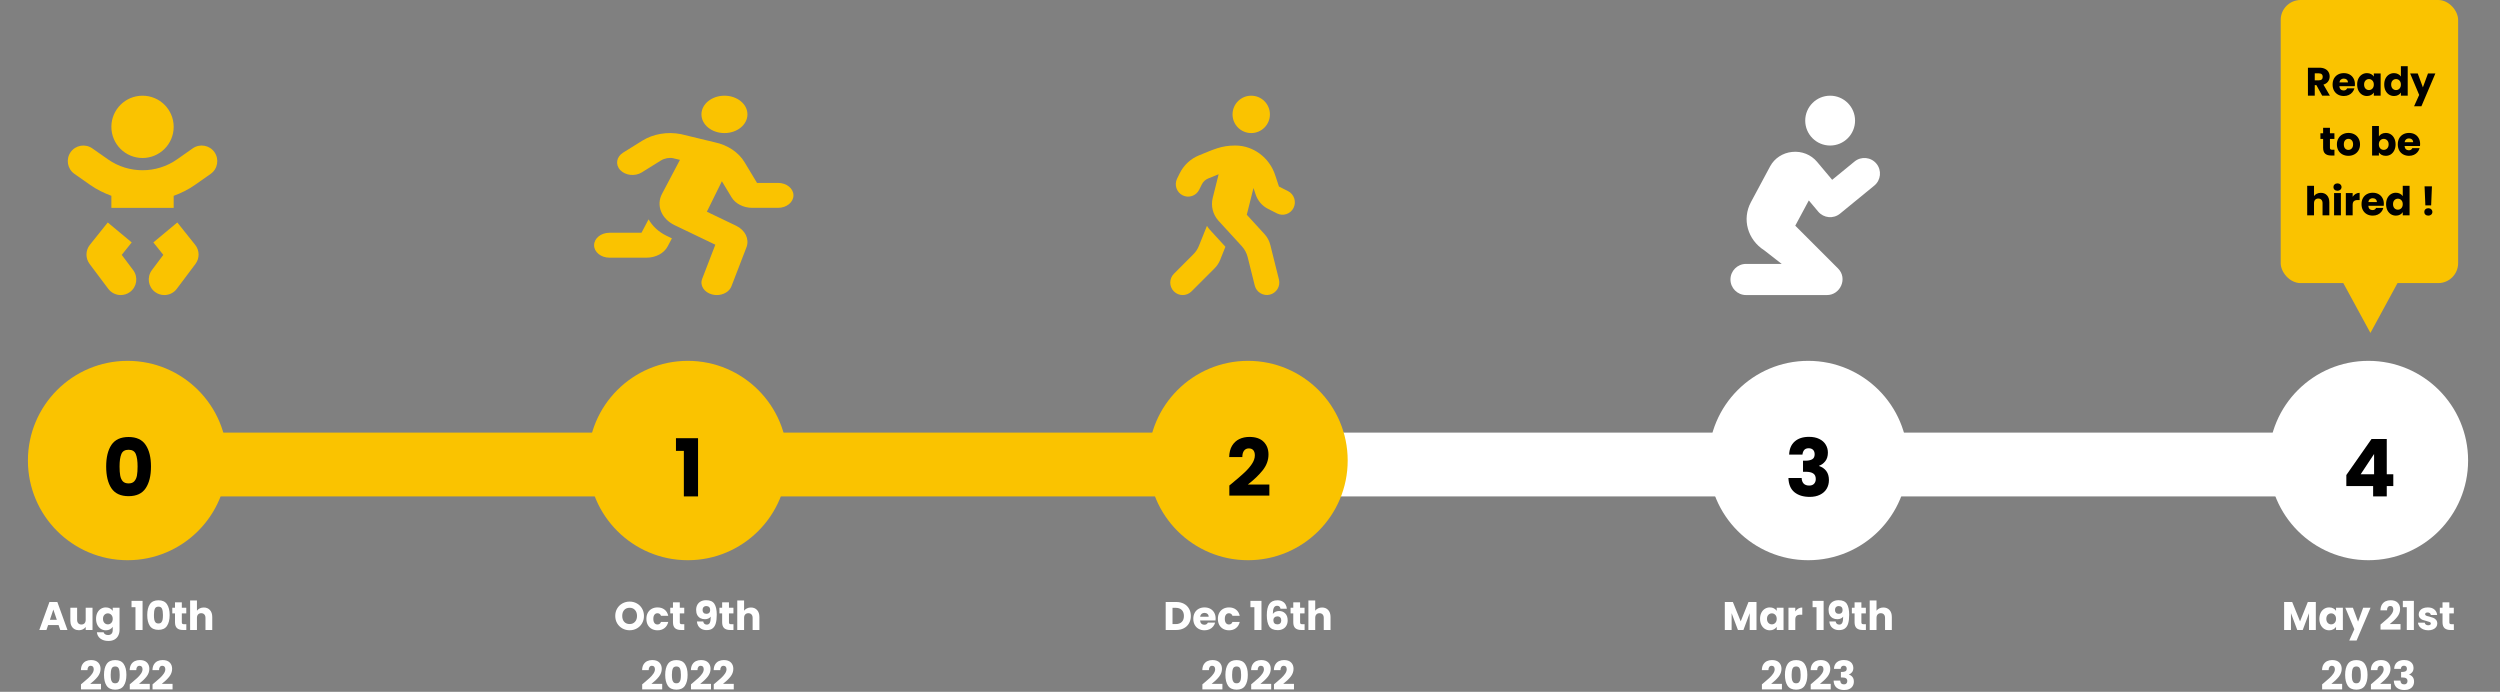 <svg width="1254" height="347" viewBox="0 0 1254 347" fill="none" xmlns="http://www.w3.org/2000/svg">
<rect x="0" y="0" width="1254" height="347" fill="#808080" stroke="none"/>
<rect x="651" y="217" width="232" height="32" fill="white"/>
<circle cx="64" cy="231" r="50" fill="#FAC300"/>
<path d="M53.253 234C53.253 229.413 54.133 225.8 55.893 223.16C57.68 220.52 60.547 219.2 64.493 219.2C68.44 219.2 71.293 220.52 73.053 223.16C74.84 225.8 75.733 229.413 75.733 234C75.733 238.64 74.84 242.28 73.053 244.92C71.293 247.56 68.44 248.88 64.493 248.88C60.547 248.88 57.68 247.56 55.893 244.92C54.133 242.28 53.253 238.64 53.253 234ZM69.013 234C69.013 231.307 68.72 229.24 68.133 227.8C67.546 226.333 66.333 225.6 64.493 225.6C62.653 225.6 61.44 226.333 60.853 227.8C60.267 229.24 59.973 231.307 59.973 234C59.973 235.813 60.08 237.32 60.293 238.52C60.507 239.693 60.933 240.653 61.573 241.4C62.24 242.12 63.213 242.48 64.493 242.48C65.773 242.48 66.733 242.12 67.373 241.4C68.04 240.653 68.48 239.693 68.693 238.52C68.906 237.32 69.013 235.813 69.013 234Z" fill="black"/>
<circle cx="907" cy="231" r="50" fill="white"/>
<path d="M897.431 228.04C897.537 225.187 898.471 222.987 900.231 221.44C901.991 219.893 904.377 219.12 907.391 219.12C909.391 219.12 911.097 219.467 912.511 220.16C913.951 220.853 915.031 221.8 915.751 223C916.497 224.2 916.871 225.547 916.871 227.04C916.871 228.8 916.431 230.24 915.551 231.36C914.671 232.453 913.644 233.2 912.471 233.6V233.76C913.991 234.267 915.191 235.107 916.071 236.28C916.951 237.453 917.391 238.96 917.391 240.8C917.391 242.453 917.004 243.92 916.231 245.2C915.484 246.453 914.377 247.44 912.911 248.16C911.471 248.88 909.751 249.24 907.751 249.24C904.551 249.24 901.991 248.453 900.071 246.88C898.177 245.307 897.177 242.933 897.071 239.76H903.711C903.737 240.933 904.071 241.867 904.711 242.56C905.351 243.227 906.284 243.56 907.511 243.56C908.551 243.56 909.351 243.267 909.911 242.68C910.497 242.067 910.791 241.267 910.791 240.28C910.791 239 910.377 238.08 909.551 237.52C908.751 236.933 907.457 236.64 905.671 236.64H904.391V231.08H905.671C907.031 231.08 908.124 230.853 908.951 230.4C909.804 229.92 910.231 229.08 910.231 227.88C910.231 226.92 909.964 226.173 909.431 225.64C908.897 225.107 908.164 224.84 907.231 224.84C906.217 224.84 905.457 225.147 904.951 225.76C904.471 226.373 904.191 227.133 904.111 228.04H897.431Z" fill="black"/>
<circle cx="626" cy="231" r="50" fill="#FAC300"/>
<path d="M616.634 243.52C617.541 242.8 617.954 242.467 617.874 242.52C620.488 240.36 622.541 238.587 624.034 237.2C625.554 235.813 626.834 234.36 627.874 232.84C628.914 231.32 629.434 229.84 629.434 228.4C629.434 227.307 629.181 226.453 628.674 225.84C628.168 225.227 627.408 224.92 626.394 224.92C625.381 224.92 624.581 225.307 623.994 226.08C623.434 226.827 623.154 227.893 623.154 229.28H616.554C616.608 227.013 617.088 225.12 617.994 223.6C618.928 222.08 620.141 220.96 621.634 220.24C623.154 219.52 624.834 219.16 626.674 219.16C629.848 219.16 632.234 219.973 633.834 221.6C635.461 223.227 636.274 225.347 636.274 227.96C636.274 230.813 635.301 233.467 633.354 235.92C631.408 238.347 628.928 240.72 625.914 243.04H636.714V248.6H616.634V243.52Z" fill="black"/>
<circle cx="1188" cy="231" r="50" fill="white"/>
<path d="M1176.92 243.8V238.28L1189.56 220.2H1197.2V237.88H1200.48V243.8H1197.2V249H1190.36V243.8H1176.92ZM1190.84 227.72L1184.12 237.88H1190.84V227.72Z" fill="black"/>
<rect x="368" y="217" width="232" height="32" fill="#FAC300"/>
<rect x="85" y="217" width="232" height="32" fill="#FAC300"/>
<rect x="943" y="217" width="232" height="32" fill="white"/>
<circle cx="345" cy="231" r="50" fill="#FAC300"/>
<path d="M339.06 226.16V219.8H350.14V249H343.02V226.16H339.06Z" fill="black"/>
<path d="M29.378 313.52H24.138L23.298 316H19.718L24.798 301.96H28.758L33.838 316H30.218L29.378 313.52ZM28.498 310.88L26.758 305.74L25.038 310.88H28.498ZM46.404 304.84V316H42.984V314.48C42.638 314.973 42.164 315.373 41.565 315.68C40.978 315.973 40.325 316.12 39.605 316.12C38.751 316.12 37.998 315.933 37.344 315.56C36.691 315.173 36.184 314.62 35.825 313.9C35.465 313.18 35.285 312.333 35.285 311.36V304.84H38.684V310.9C38.684 311.647 38.878 312.227 39.264 312.64C39.651 313.053 40.171 313.26 40.825 313.26C41.491 313.26 42.018 313.053 42.404 312.64C42.791 312.227 42.984 311.647 42.984 310.9V304.84H46.404ZM53.101 304.68C53.888 304.68 54.574 304.84 55.161 305.16C55.761 305.48 56.221 305.9 56.541 306.42V304.84H59.961V315.98C59.961 317.007 59.754 317.933 59.341 318.76C58.941 319.6 58.321 320.267 57.481 320.76C56.654 321.253 55.621 321.5 54.381 321.5C52.728 321.5 51.388 321.107 50.361 320.32C49.334 319.547 48.748 318.493 48.601 317.16H51.981C52.088 317.587 52.341 317.92 52.741 318.16C53.141 318.413 53.634 318.54 54.221 318.54C54.928 318.54 55.488 318.333 55.901 317.92C56.328 317.52 56.541 316.873 56.541 315.98V314.4C56.208 314.92 55.748 315.347 55.161 315.68C54.574 316 53.888 316.16 53.101 316.16C52.181 316.16 51.348 315.927 50.601 315.46C49.854 314.98 49.261 314.307 48.821 313.44C48.394 312.56 48.181 311.547 48.181 310.4C48.181 309.253 48.394 308.247 48.821 307.38C49.261 306.513 49.854 305.847 50.601 305.38C51.348 304.913 52.181 304.68 53.101 304.68ZM56.541 310.42C56.541 309.567 56.301 308.893 55.821 308.4C55.354 307.907 54.781 307.66 54.101 307.66C53.421 307.66 52.841 307.907 52.361 308.4C51.894 308.88 51.661 309.547 51.661 310.4C51.661 311.253 51.894 311.933 52.361 312.44C52.841 312.933 53.421 313.18 54.101 313.18C54.781 313.18 55.354 312.933 55.821 312.44C56.301 311.947 56.541 311.273 56.541 310.42ZM65.974 304.58V301.4H71.514V316H67.954V304.58H65.974ZM73.853 308.5C73.853 306.207 74.293 304.4 75.173 303.08C76.067 301.76 77.5 301.1 79.473 301.1C81.447 301.1 82.873 301.76 83.753 303.08C84.647 304.4 85.093 306.207 85.093 308.5C85.093 310.82 84.647 312.64 83.753 313.96C82.873 315.28 81.447 315.94 79.473 315.94C77.5 315.94 76.067 315.28 75.173 313.96C74.293 312.64 73.853 310.82 73.853 308.5ZM81.733 308.5C81.733 307.153 81.587 306.12 81.293 305.4C81 304.667 80.393 304.3 79.473 304.3C78.553 304.3 77.947 304.667 77.653 305.4C77.36 306.12 77.213 307.153 77.213 308.5C77.213 309.407 77.266 310.16 77.373 310.76C77.48 311.347 77.693 311.827 78.013 312.2C78.347 312.56 78.833 312.74 79.473 312.74C80.113 312.74 80.593 312.56 80.913 312.2C81.246 311.827 81.466 311.347 81.573 310.76C81.68 310.16 81.733 309.407 81.733 308.5ZM93.46 313.1V316H91.72C90.48 316 89.513 315.7 88.82 315.1C88.127 314.487 87.78 313.493 87.78 312.12V307.68H86.42V304.84H87.78V302.12H91.2V304.84H93.44V307.68H91.2V312.16C91.2 312.493 91.28 312.733 91.44 312.88C91.6 313.027 91.867 313.1 92.24 313.1H93.46ZM102.225 304.72C103.505 304.72 104.532 305.147 105.305 306C106.078 306.84 106.465 308 106.465 309.48V316H103.065V309.94C103.065 309.193 102.872 308.613 102.485 308.2C102.098 307.787 101.578 307.58 100.925 307.58C100.272 307.58 99.752 307.787 99.365 308.2C98.978 308.613 98.785 309.193 98.785 309.94V316H95.365V301.2H98.785V306.34C99.132 305.847 99.605 305.453 100.205 305.16C100.805 304.867 101.478 304.72 102.225 304.72ZM40.618 343.26C41.071 342.9 41.278 342.733 41.238 342.76C42.545 341.68 43.571 340.793 44.318 340.1C45.078 339.407 45.718 338.68 46.238 337.92C46.758 337.16 47.018 336.42 47.018 335.7C47.018 335.153 46.891 334.727 46.638 334.42C46.385 334.113 46.005 333.96 45.498 333.96C44.991 333.96 44.591 334.153 44.298 334.54C44.018 334.913 43.878 335.447 43.878 336.14H40.578C40.605 335.007 40.845 334.06 41.298 333.3C41.765 332.54 42.371 331.98 43.118 331.62C43.878 331.26 44.718 331.08 45.638 331.08C47.225 331.08 48.418 331.487 49.218 332.3C50.031 333.113 50.438 334.173 50.438 335.48C50.438 336.907 49.951 338.233 48.978 339.46C48.005 340.673 46.765 341.86 45.258 343.02H50.658V345.8H40.618V343.26ZM52.164 338.5C52.164 336.207 52.604 334.4 53.484 333.08C54.377 331.76 55.81 331.1 57.784 331.1C59.757 331.1 61.184 331.76 62.064 333.08C62.957 334.4 63.404 336.207 63.404 338.5C63.404 340.82 62.957 342.64 62.064 343.96C61.184 345.28 59.757 345.94 57.784 345.94C55.81 345.94 54.377 345.28 53.484 343.96C52.604 342.64 52.164 340.82 52.164 338.5ZM60.044 338.5C60.044 337.153 59.897 336.12 59.604 335.4C59.31 334.667 58.704 334.3 57.784 334.3C56.864 334.3 56.257 334.667 55.964 335.4C55.67 336.12 55.524 337.153 55.524 338.5C55.524 339.407 55.577 340.16 55.684 340.76C55.79 341.347 56.004 341.827 56.324 342.2C56.657 342.56 57.144 342.74 57.784 342.74C58.424 342.74 58.904 342.56 59.224 342.2C59.557 341.827 59.777 341.347 59.884 340.76C59.99 340.16 60.044 339.407 60.044 338.5ZM65.091 343.26C65.544 342.9 65.751 342.733 65.71 342.76C67.017 341.68 68.044 340.793 68.79 340.1C69.55 339.407 70.191 338.68 70.71 337.92C71.231 337.16 71.49 336.42 71.49 335.7C71.49 335.153 71.364 334.727 71.111 334.42C70.857 334.113 70.477 333.96 69.971 333.96C69.464 333.96 69.064 334.153 68.77 334.54C68.49 334.913 68.35 335.447 68.35 336.14H65.05C65.077 335.007 65.317 334.06 65.77 333.3C66.237 332.54 66.844 331.98 67.591 331.62C68.35 331.26 69.191 331.08 70.111 331.08C71.697 331.08 72.891 331.487 73.691 332.3C74.504 333.113 74.91 334.173 74.91 335.48C74.91 336.907 74.424 338.233 73.451 339.46C72.477 340.673 71.237 341.86 69.731 343.02H75.13V345.8H65.091V343.26ZM76.516 343.26C76.97 342.9 77.176 342.733 77.136 342.76C78.443 341.68 79.47 340.793 80.216 340.1C80.976 339.407 81.616 338.68 82.136 337.92C82.656 337.16 82.916 336.42 82.916 335.7C82.916 335.153 82.79 334.727 82.536 334.42C82.283 334.113 81.903 333.96 81.396 333.96C80.89 333.96 80.49 334.153 80.196 334.54C79.916 334.913 79.776 335.447 79.776 336.14H76.476C76.503 335.007 76.743 334.06 77.196 333.3C77.663 332.54 78.27 331.98 79.016 331.62C79.776 331.26 80.616 331.08 81.536 331.08C83.123 331.08 84.316 331.487 85.116 332.3C85.93 333.113 86.336 334.173 86.336 335.48C86.336 336.907 85.85 338.233 84.876 339.46C83.903 340.673 82.663 341.86 81.156 343.02H86.556V345.8H76.516V343.26Z" fill="white"/>
<path d="M1161.62 301.96V316H1158.2V307.58L1155.06 316H1152.3L1149.14 307.56V316H1145.72V301.96H1149.76L1153.7 311.68L1157.6 301.96H1161.62ZM1163.4 310.4C1163.4 309.253 1163.62 308.247 1164.04 307.38C1164.48 306.513 1165.08 305.847 1165.82 305.38C1166.57 304.913 1167.4 304.68 1168.32 304.68C1169.11 304.68 1169.8 304.84 1170.38 305.16C1170.98 305.48 1171.44 305.9 1171.76 306.42V304.84H1175.18V316H1171.76V314.42C1171.43 314.94 1170.96 315.36 1170.36 315.68C1169.78 316 1169.09 316.16 1168.3 316.16C1167.4 316.16 1166.57 315.927 1165.82 315.46C1165.08 314.98 1164.48 314.307 1164.04 313.44C1163.62 312.56 1163.4 311.547 1163.4 310.4ZM1171.76 310.42C1171.76 309.567 1171.52 308.893 1171.04 308.4C1170.58 307.907 1170 307.66 1169.32 307.66C1168.64 307.66 1168.06 307.907 1167.58 308.4C1167.12 308.88 1166.88 309.547 1166.88 310.4C1166.88 311.253 1167.12 311.933 1167.58 312.44C1168.06 312.933 1168.64 313.18 1169.32 313.18C1170 313.18 1170.58 312.933 1171.04 312.44C1171.52 311.947 1171.76 311.273 1171.76 310.42ZM1189.06 304.84L1182.06 321.3H1178.38L1180.94 315.62L1176.4 304.84H1180.22L1182.8 311.82L1185.36 304.84H1189.06ZM1194.07 313.26C1194.53 312.9 1194.73 312.733 1194.69 312.76C1196 311.68 1197.03 310.793 1197.77 310.1C1198.53 309.407 1199.17 308.68 1199.69 307.92C1200.21 307.16 1200.47 306.42 1200.47 305.7C1200.47 305.153 1200.35 304.727 1200.09 304.42C1199.84 304.113 1199.46 303.96 1198.95 303.96C1198.45 303.96 1198.05 304.153 1197.75 304.54C1197.47 304.913 1197.33 305.447 1197.33 306.14H1194.03C1194.06 305.007 1194.3 304.06 1194.75 303.3C1195.22 302.54 1195.83 301.98 1196.57 301.62C1197.33 301.26 1198.17 301.08 1199.09 301.08C1200.68 301.08 1201.87 301.487 1202.67 302.3C1203.49 303.113 1203.89 304.173 1203.89 305.48C1203.89 306.907 1203.41 308.233 1202.43 309.46C1201.46 310.673 1200.22 311.86 1198.71 313.02H1204.11V315.8H1194.07V313.26ZM1205.26 304.58V301.4H1210.8V316H1207.24V304.58H1205.26ZM1218.02 316.16C1217.04 316.16 1216.18 315.993 1215.42 315.66C1214.66 315.327 1214.06 314.873 1213.62 314.3C1213.18 313.713 1212.93 313.06 1212.88 312.34H1216.26C1216.3 312.727 1216.48 313.04 1216.8 313.28C1217.12 313.52 1217.51 313.64 1217.98 313.64C1218.4 313.64 1218.73 313.56 1218.96 313.4C1219.2 313.227 1219.32 313.007 1219.32 312.74C1219.32 312.42 1219.15 312.187 1218.82 312.04C1218.48 311.88 1217.94 311.707 1217.2 311.52C1216.4 311.333 1215.73 311.14 1215.2 310.94C1214.66 310.727 1214.2 310.4 1213.82 309.96C1213.43 309.507 1213.24 308.9 1213.24 308.14C1213.24 307.5 1213.41 306.92 1213.76 306.4C1214.12 305.867 1214.64 305.447 1215.32 305.14C1216.01 304.833 1216.83 304.68 1217.78 304.68C1219.18 304.68 1220.28 305.027 1221.08 305.72C1221.89 306.413 1222.36 307.333 1222.48 308.48H1219.32C1219.26 308.093 1219.09 307.787 1218.8 307.56C1218.52 307.333 1218.14 307.22 1217.68 307.22C1217.28 307.22 1216.97 307.3 1216.76 307.46C1216.54 307.607 1216.44 307.813 1216.44 308.08C1216.44 308.4 1216.6 308.64 1216.94 308.8C1217.28 308.96 1217.82 309.12 1218.54 309.28C1219.36 309.493 1220.04 309.707 1220.56 309.92C1221.08 310.12 1221.53 310.453 1221.92 310.92C1222.32 311.373 1222.52 311.987 1222.54 312.76C1222.54 313.413 1222.35 314 1221.98 314.52C1221.62 315.027 1221.09 315.427 1220.4 315.72C1219.72 316.013 1218.92 316.16 1218.02 316.16ZM1230.85 313.1V316H1229.11C1227.87 316 1226.9 315.7 1226.21 315.1C1225.52 314.487 1225.17 313.493 1225.17 312.12V307.68H1223.81V304.84H1225.17V302.12H1228.59V304.84H1230.83V307.68H1228.59V312.16C1228.59 312.493 1228.67 312.733 1228.83 312.88C1228.99 313.027 1229.26 313.1 1229.63 313.1H1230.85ZM1164.78 343.26C1165.23 342.9 1165.44 342.733 1165.4 342.76C1166.7 341.68 1167.73 340.793 1168.48 340.1C1169.24 339.407 1169.88 338.68 1170.4 337.92C1170.92 337.16 1171.18 336.42 1171.18 335.7C1171.18 335.153 1171.05 334.727 1170.8 334.42C1170.54 334.113 1170.16 333.96 1169.66 333.96C1169.15 333.96 1168.75 334.153 1168.46 334.54C1168.18 334.913 1168.04 335.447 1168.04 336.14H1164.74C1164.76 335.007 1165 334.06 1165.46 333.3C1165.92 332.54 1166.53 331.98 1167.28 331.62C1168.04 331.26 1168.88 331.08 1169.8 331.08C1171.38 331.08 1172.58 331.487 1173.38 332.3C1174.19 333.113 1174.6 334.173 1174.6 335.48C1174.6 336.907 1174.11 338.233 1173.14 339.46C1172.16 340.673 1170.92 341.86 1169.42 343.02H1174.82V345.8H1164.78V343.26ZM1176.32 338.5C1176.32 336.207 1176.76 334.4 1177.64 333.08C1178.54 331.76 1179.97 331.1 1181.94 331.1C1183.92 331.1 1185.34 331.76 1186.22 333.08C1187.12 334.4 1187.56 336.207 1187.56 338.5C1187.56 340.82 1187.12 342.64 1186.22 343.96C1185.34 345.28 1183.92 345.94 1181.94 345.94C1179.97 345.94 1178.54 345.28 1177.64 343.96C1176.76 342.64 1176.32 340.82 1176.32 338.5ZM1184.2 338.5C1184.2 337.153 1184.06 336.12 1183.76 335.4C1183.47 334.667 1182.86 334.3 1181.94 334.3C1181.02 334.3 1180.42 334.667 1180.12 335.4C1179.83 336.12 1179.68 337.153 1179.68 338.5C1179.68 339.407 1179.74 340.16 1179.84 340.76C1179.95 341.347 1180.16 341.827 1180.48 342.2C1180.82 342.56 1181.3 342.74 1181.94 342.74C1182.58 342.74 1183.06 342.56 1183.38 342.2C1183.72 341.827 1183.94 341.347 1184.04 340.76C1184.15 340.16 1184.2 339.407 1184.2 338.5ZM1189.25 343.26C1189.7 342.9 1189.91 342.733 1189.87 342.76C1191.18 341.68 1192.2 340.793 1192.95 340.1C1193.71 339.407 1194.35 338.68 1194.87 337.92C1195.39 337.16 1195.65 336.42 1195.65 335.7C1195.65 335.153 1195.52 334.727 1195.27 334.42C1195.02 334.113 1194.64 333.96 1194.13 333.96C1193.62 333.96 1193.22 334.153 1192.93 334.54C1192.65 334.913 1192.51 335.447 1192.51 336.14H1189.21C1189.24 335.007 1189.48 334.06 1189.93 333.3C1190.4 332.54 1191 331.98 1191.75 331.62C1192.51 331.26 1193.35 331.08 1194.27 331.08C1195.86 331.08 1197.05 331.487 1197.85 332.3C1198.66 333.113 1199.07 334.173 1199.07 335.48C1199.07 336.907 1198.58 338.233 1197.61 339.46C1196.64 340.673 1195.4 341.86 1193.89 343.02H1199.29V345.8H1189.25V343.26ZM1200.91 335.52C1200.97 334.093 1201.43 332.993 1202.31 332.22C1203.19 331.447 1204.39 331.06 1205.89 331.06C1206.89 331.06 1207.75 331.233 1208.45 331.58C1209.17 331.927 1209.71 332.4 1210.07 333C1210.45 333.6 1210.63 334.273 1210.63 335.02C1210.63 335.9 1210.41 336.62 1209.97 337.18C1209.53 337.727 1209.02 338.1 1208.43 338.3V338.38C1209.19 338.633 1209.79 339.053 1210.23 339.64C1210.67 340.227 1210.89 340.98 1210.89 341.9C1210.89 342.727 1210.7 343.46 1210.31 344.1C1209.94 344.727 1209.39 345.22 1208.65 345.58C1207.93 345.94 1207.07 346.12 1206.07 346.12C1204.47 346.12 1203.19 345.727 1202.23 344.94C1201.29 344.153 1200.79 342.967 1200.73 341.38H1204.05C1204.07 341.967 1204.23 342.433 1204.55 342.78C1204.87 343.113 1205.34 343.28 1205.95 343.28C1206.47 343.28 1206.87 343.133 1207.15 342.84C1207.45 342.533 1207.59 342.133 1207.59 341.64C1207.59 341 1207.39 340.54 1206.97 340.26C1206.57 339.967 1205.93 339.82 1205.03 339.82H1204.39V337.04H1205.03C1205.71 337.04 1206.26 336.927 1206.67 336.7C1207.1 336.46 1207.31 336.04 1207.31 335.44C1207.31 334.96 1207.18 334.587 1206.91 334.32C1206.65 334.053 1206.28 333.92 1205.81 333.92C1205.31 333.92 1204.93 334.073 1204.67 334.38C1204.43 334.687 1204.29 335.067 1204.25 335.52H1200.91Z" fill="white"/>
<path d="M881.064 301.96V316H877.644V307.58L874.504 316H871.744L868.584 307.56V316H865.164V301.96H869.204L873.144 311.68L877.044 301.96H881.064ZM882.843 310.4C882.843 309.253 883.057 308.247 883.483 307.38C883.923 306.513 884.517 305.847 885.263 305.38C886.01 304.913 886.843 304.68 887.763 304.68C888.55 304.68 889.237 304.84 889.823 305.16C890.423 305.48 890.883 305.9 891.203 306.42V304.84H894.623V316H891.203V314.42C890.87 314.94 890.403 315.36 889.803 315.68C889.217 316 888.53 316.16 887.743 316.16C886.837 316.16 886.01 315.927 885.263 315.46C884.517 314.98 883.923 314.307 883.483 313.44C883.057 312.56 882.843 311.547 882.843 310.4ZM891.203 310.42C891.203 309.567 890.963 308.893 890.483 308.4C890.017 307.907 889.443 307.66 888.763 307.66C888.083 307.66 887.503 307.907 887.023 308.4C886.557 308.88 886.323 309.547 886.323 310.4C886.323 311.253 886.557 311.933 887.023 312.44C887.503 312.933 888.083 313.18 888.763 313.18C889.443 313.18 890.017 312.933 890.483 312.44C890.963 311.947 891.203 311.273 891.203 310.42ZM900.517 306.7C900.917 306.087 901.417 305.607 902.017 305.26C902.617 304.9 903.284 304.72 904.017 304.72V308.34H903.077C902.224 308.34 901.584 308.527 901.157 308.9C900.731 309.26 900.517 309.9 900.517 310.82V316H897.097V304.84H900.517V306.7ZM909.19 304.58V301.4H914.73V316H911.17V304.58H909.19ZM920.75 311.72C920.95 312.773 921.563 313.3 922.59 313.3C923.297 313.3 923.797 312.987 924.09 312.36C924.383 311.733 924.53 310.713 924.53 309.3C924.237 309.713 923.837 310.033 923.33 310.26C922.823 310.487 922.257 310.6 921.63 310.6C920.777 310.6 920.017 310.427 919.35 310.08C918.683 309.72 918.157 309.193 917.77 308.5C917.397 307.793 917.21 306.94 917.21 305.94C917.21 304.953 917.41 304.093 917.81 303.36C918.223 302.627 918.803 302.06 919.55 301.66C920.31 301.26 921.203 301.06 922.23 301.06C924.203 301.06 925.583 301.673 926.37 302.9C927.157 304.127 927.55 305.933 927.55 308.32C927.55 310.053 927.39 311.487 927.07 312.62C926.763 313.74 926.237 314.593 925.49 315.18C924.757 315.767 923.75 316.06 922.47 316.06C921.457 316.06 920.59 315.86 919.87 315.46C919.163 315.06 918.617 314.533 918.23 313.88C917.857 313.227 917.643 312.507 917.59 311.72H920.75ZM922.41 307.9C922.97 307.9 923.417 307.733 923.75 307.4C924.083 307.053 924.25 306.587 924.25 306C924.25 305.36 924.077 304.867 923.73 304.52C923.383 304.173 922.917 304 922.33 304C921.743 304 921.277 304.18 920.93 304.54C920.597 304.887 920.43 305.367 920.43 305.98C920.43 306.553 920.597 307.02 920.93 307.38C921.277 307.727 921.77 307.9 922.41 307.9ZM935.935 313.1V316H934.195C932.955 316 931.988 315.7 931.295 315.1C930.601 314.487 930.255 313.493 930.255 312.12V307.68H928.895V304.84H930.255V302.12H933.675V304.84H935.915V307.68H933.675V312.16C933.675 312.493 933.755 312.733 933.915 312.88C934.075 313.027 934.341 313.1 934.715 313.1H935.935ZM944.7 304.72C945.98 304.72 947.006 305.147 947.78 306C948.553 306.84 948.94 308 948.94 309.48V316H945.54V309.94C945.54 309.193 945.346 308.613 944.96 308.2C944.573 307.787 944.053 307.58 943.4 307.58C942.746 307.58 942.226 307.787 941.84 308.2C941.453 308.613 941.26 309.193 941.26 309.94V316H937.84V301.2H941.26V306.34C941.606 305.847 942.08 305.453 942.68 305.16C943.28 304.867 943.953 304.72 944.7 304.72ZM883.776 343.26C884.229 342.9 884.436 342.733 884.396 342.76C885.703 341.68 886.729 340.793 887.476 340.1C888.236 339.407 888.876 338.68 889.396 337.92C889.916 337.16 890.176 336.42 890.176 335.7C890.176 335.153 890.049 334.727 889.796 334.42C889.543 334.113 889.163 333.96 888.656 333.96C888.149 333.96 887.749 334.153 887.456 334.54C887.176 334.913 887.036 335.447 887.036 336.14H883.736C883.763 335.007 884.003 334.06 884.456 333.3C884.923 332.54 885.529 331.98 886.276 331.62C887.036 331.26 887.876 331.08 888.796 331.08C890.383 331.08 891.576 331.487 892.376 332.3C893.189 333.113 893.596 334.173 893.596 335.48C893.596 336.907 893.109 338.233 892.136 339.46C891.163 340.673 889.923 341.86 888.416 343.02H893.816V345.8H883.776V343.26ZM895.322 338.5C895.322 336.207 895.762 334.4 896.642 333.08C897.535 331.76 898.969 331.1 900.942 331.1C902.915 331.1 904.342 331.76 905.222 333.08C906.115 334.4 906.562 336.207 906.562 338.5C906.562 340.82 906.115 342.64 905.222 343.96C904.342 345.28 902.915 345.94 900.942 345.94C898.969 345.94 897.535 345.28 896.642 343.96C895.762 342.64 895.322 340.82 895.322 338.5ZM903.202 338.5C903.202 337.153 903.055 336.12 902.762 335.4C902.469 334.667 901.862 334.3 900.942 334.3C900.022 334.3 899.415 334.667 899.122 335.4C898.829 336.12 898.682 337.153 898.682 338.5C898.682 339.407 898.735 340.16 898.842 340.76C898.949 341.347 899.162 341.827 899.482 342.2C899.815 342.56 900.302 342.74 900.942 342.74C901.582 342.74 902.062 342.56 902.382 342.2C902.715 341.827 902.935 341.347 903.042 340.76C903.149 340.16 903.202 339.407 903.202 338.5ZM908.249 343.26C908.702 342.9 908.909 342.733 908.869 342.76C910.175 341.68 911.202 340.793 911.949 340.1C912.709 339.407 913.349 338.68 913.869 337.92C914.389 337.16 914.649 336.42 914.649 335.7C914.649 335.153 914.522 334.727 914.269 334.42C914.015 334.113 913.635 333.96 913.129 333.96C912.622 333.96 912.222 334.153 911.929 334.54C911.649 334.913 911.509 335.447 911.509 336.14H908.209C908.235 335.007 908.475 334.06 908.929 333.3C909.395 332.54 910.002 331.98 910.749 331.62C911.509 331.26 912.349 331.08 913.269 331.08C914.855 331.08 916.049 331.487 916.849 332.3C917.662 333.113 918.069 334.173 918.069 335.48C918.069 336.907 917.582 338.233 916.609 339.46C915.635 340.673 914.395 341.86 912.889 343.02H918.289V345.8H908.249V343.26ZM919.915 335.52C919.968 334.093 920.435 332.993 921.315 332.22C922.195 331.447 923.388 331.06 924.895 331.06C925.895 331.06 926.748 331.233 927.455 331.58C928.175 331.927 928.715 332.4 929.075 333C929.448 333.6 929.635 334.273 929.635 335.02C929.635 335.9 929.415 336.62 928.975 337.18C928.535 337.727 928.021 338.1 927.435 338.3V338.38C928.195 338.633 928.795 339.053 929.235 339.64C929.675 340.227 929.895 340.98 929.895 341.9C929.895 342.727 929.701 343.46 929.315 344.1C928.941 344.727 928.388 345.22 927.655 345.58C926.935 345.94 926.075 346.12 925.075 346.12C923.475 346.12 922.195 345.727 921.235 344.94C920.288 344.153 919.788 342.967 919.735 341.38H923.055C923.068 341.967 923.235 342.433 923.555 342.78C923.875 343.113 924.341 343.28 924.955 343.28C925.475 343.28 925.875 343.133 926.155 342.84C926.448 342.533 926.595 342.133 926.595 341.64C926.595 341 926.388 340.54 925.975 340.26C925.575 339.967 924.928 339.82 924.035 339.82H923.395V337.04H924.035C924.715 337.04 925.261 336.927 925.675 336.7C926.101 336.46 926.315 336.04 926.315 335.44C926.315 334.96 926.181 334.587 925.915 334.32C925.648 334.053 925.281 333.92 924.815 333.92C924.308 333.92 923.928 334.073 923.675 334.38C923.435 334.687 923.295 335.067 923.255 335.52H919.915Z" fill="white"/>
<path d="M589.971 301.96C591.451 301.96 592.744 302.253 593.851 302.84C594.957 303.427 595.811 304.253 596.411 305.32C597.024 306.373 597.331 307.593 597.331 308.98C597.331 310.353 597.024 311.573 596.411 312.64C595.811 313.707 594.951 314.533 593.831 315.12C592.724 315.707 591.437 316 589.971 316H584.711V301.96H589.971ZM589.751 313.04C591.044 313.04 592.051 312.687 592.771 311.98C593.491 311.273 593.851 310.273 593.851 308.98C593.851 307.687 593.491 306.68 592.771 305.96C592.051 305.24 591.044 304.88 589.751 304.88H588.131V313.04H589.751ZM609.762 310.24C609.762 310.56 609.742 310.893 609.702 311.24H601.962C602.015 311.933 602.235 312.467 602.622 312.84C603.022 313.2 603.509 313.38 604.082 313.38C604.935 313.38 605.529 313.02 605.862 312.3H609.502C609.315 313.033 608.975 313.693 608.482 314.28C608.002 314.867 607.395 315.327 606.662 315.66C605.929 315.993 605.109 316.16 604.202 316.16C603.109 316.16 602.135 315.927 601.282 315.46C600.429 314.993 599.762 314.327 599.282 313.46C598.802 312.593 598.562 311.58 598.562 310.42C598.562 309.26 598.795 308.247 599.262 307.38C599.742 306.513 600.409 305.847 601.262 305.38C602.115 304.913 603.095 304.68 604.202 304.68C605.282 304.68 606.242 304.907 607.082 305.36C607.922 305.813 608.575 306.46 609.042 307.3C609.522 308.14 609.762 309.12 609.762 310.24ZM606.262 309.34C606.262 308.753 606.062 308.287 605.662 307.94C605.262 307.593 604.762 307.42 604.162 307.42C603.589 307.42 603.102 307.587 602.702 307.92C602.315 308.253 602.075 308.727 601.982 309.34H606.262ZM610.886 310.42C610.886 309.26 611.12 308.247 611.586 307.38C612.066 306.513 612.726 305.847 613.566 305.38C614.42 304.913 615.393 304.68 616.486 304.68C617.886 304.68 619.053 305.047 619.986 305.78C620.933 306.513 621.553 307.547 621.846 308.88H618.206C617.9 308.027 617.306 307.6 616.426 307.6C615.8 307.6 615.3 307.847 614.926 308.34C614.553 308.82 614.366 309.513 614.366 310.42C614.366 311.327 614.553 312.027 614.926 312.52C615.3 313 615.8 313.24 616.426 313.24C617.306 313.24 617.9 312.813 618.206 311.96H621.846C621.553 313.267 620.933 314.293 619.986 315.04C619.04 315.787 617.873 316.16 616.486 316.16C615.393 316.16 614.42 315.927 613.566 315.46C612.726 314.993 612.066 314.327 611.586 313.46C611.12 312.593 610.886 311.58 610.886 310.42ZM627.214 304.58V301.4H632.754V316H629.194V304.58H627.214ZM642.313 305.34C642.207 304.847 642.02 304.48 641.753 304.24C641.487 303.987 641.107 303.86 640.613 303.86C639.853 303.86 639.307 304.193 638.973 304.86C638.64 305.513 638.467 306.553 638.453 307.98C638.747 307.513 639.167 307.147 639.713 306.88C640.273 306.613 640.887 306.48 641.553 306.48C642.86 306.48 643.907 306.893 644.693 307.72C645.493 308.547 645.893 309.7 645.893 311.18C645.893 312.153 645.693 313.007 645.293 313.74C644.907 314.473 644.333 315.047 643.573 315.46C642.827 315.873 641.94 316.08 640.913 316.08C638.86 316.08 637.433 315.44 636.633 314.16C635.833 312.867 635.433 311.013 635.433 308.6C635.433 306.067 635.853 304.187 636.693 302.96C637.547 301.72 638.907 301.1 640.773 301.1C641.773 301.1 642.613 301.3 643.293 301.7C643.987 302.087 644.507 302.6 644.853 303.24C645.213 303.88 645.427 304.58 645.493 305.34H642.313ZM640.733 309.18C640.16 309.18 639.68 309.353 639.293 309.7C638.92 310.033 638.733 310.513 638.733 311.14C638.733 311.78 638.907 312.28 639.253 312.64C639.613 313 640.12 313.18 640.773 313.18C641.36 313.18 641.82 313.007 642.153 312.66C642.5 312.3 642.673 311.813 642.673 311.2C642.673 310.573 642.507 310.08 642.173 309.72C641.84 309.36 641.36 309.18 640.733 309.18ZM654.388 313.1V316H652.648C651.408 316 650.441 315.7 649.748 315.1C649.054 314.487 648.708 313.493 648.708 312.12V307.68H647.348V304.84H648.708V302.12H652.128V304.84H654.368V307.68H652.128V312.16C652.128 312.493 652.208 312.733 652.368 312.88C652.528 313.027 652.794 313.1 653.168 313.1H654.388ZM663.153 304.72C664.433 304.72 665.459 305.147 666.233 306C667.006 306.84 667.393 308 667.393 309.48V316H663.993V309.94C663.993 309.193 663.799 308.613 663.413 308.2C663.026 307.787 662.506 307.58 661.853 307.58C661.199 307.58 660.679 307.787 660.293 308.2C659.906 308.613 659.713 309.193 659.713 309.94V316H656.293V301.2H659.713V306.34C660.059 305.847 660.533 305.453 661.133 305.16C661.733 304.867 662.406 304.72 663.153 304.72ZM603.118 343.26C603.571 342.9 603.778 342.733 603.738 342.76C605.045 341.68 606.071 340.793 606.818 340.1C607.578 339.407 608.218 338.68 608.738 337.92C609.258 337.16 609.518 336.42 609.518 335.7C609.518 335.153 609.391 334.727 609.138 334.42C608.885 334.113 608.505 333.96 607.998 333.96C607.491 333.96 607.091 334.153 606.798 334.54C606.518 334.913 606.378 335.447 606.378 336.14H603.078C603.105 335.007 603.345 334.06 603.798 333.3C604.265 332.54 604.871 331.98 605.618 331.62C606.378 331.26 607.218 331.08 608.138 331.08C609.725 331.08 610.918 331.487 611.718 332.3C612.531 333.113 612.938 334.173 612.938 335.48C612.938 336.907 612.451 338.233 611.478 339.46C610.505 340.673 609.265 341.86 607.758 343.02H613.158V345.8H603.118V343.26ZM614.664 338.5C614.664 336.207 615.104 334.4 615.984 333.08C616.877 331.76 618.31 331.1 620.284 331.1C622.257 331.1 623.684 331.76 624.564 333.08C625.457 334.4 625.904 336.207 625.904 338.5C625.904 340.82 625.457 342.64 624.564 343.96C623.684 345.28 622.257 345.94 620.284 345.94C618.31 345.94 616.877 345.28 615.984 343.96C615.104 342.64 614.664 340.82 614.664 338.5ZM622.544 338.5C622.544 337.153 622.397 336.12 622.104 335.4C621.81 334.667 621.204 334.3 620.284 334.3C619.364 334.3 618.757 334.667 618.464 335.4C618.17 336.12 618.024 337.153 618.024 338.5C618.024 339.407 618.077 340.16 618.184 340.76C618.29 341.347 618.504 341.827 618.824 342.2C619.157 342.56 619.644 342.74 620.284 342.74C620.924 342.74 621.404 342.56 621.724 342.2C622.057 341.827 622.277 341.347 622.384 340.76C622.49 340.16 622.544 339.407 622.544 338.5ZM627.591 343.26C628.044 342.9 628.251 342.733 628.211 342.76C629.517 341.68 630.544 340.793 631.291 340.1C632.051 339.407 632.691 338.68 633.211 337.92C633.731 337.16 633.991 336.42 633.991 335.7C633.991 335.153 633.864 334.727 633.611 334.42C633.357 334.113 632.977 333.96 632.471 333.96C631.964 333.96 631.564 334.153 631.271 334.54C630.991 334.913 630.851 335.447 630.851 336.14H627.551C627.577 335.007 627.817 334.06 628.271 333.3C628.737 332.54 629.344 331.98 630.091 331.62C630.851 331.26 631.691 331.08 632.611 331.08C634.197 331.08 635.391 331.487 636.191 332.3C637.004 333.113 637.411 334.173 637.411 335.48C637.411 336.907 636.924 338.233 635.951 339.46C634.977 340.673 633.737 341.86 632.231 343.02H637.631V345.8H627.591V343.26ZM639.016 343.26C639.47 342.9 639.676 342.733 639.636 342.76C640.943 341.68 641.97 340.793 642.716 340.1C643.476 339.407 644.116 338.68 644.636 337.92C645.156 337.16 645.416 336.42 645.416 335.7C645.416 335.153 645.29 334.727 645.036 334.42C644.783 334.113 644.403 333.96 643.896 333.96C643.39 333.96 642.99 334.153 642.696 334.54C642.416 334.913 642.276 335.447 642.276 336.14H638.976C639.003 335.007 639.243 334.06 639.696 333.3C640.163 332.54 640.77 331.98 641.516 331.62C642.276 331.26 643.116 331.08 644.036 331.08C645.623 331.08 646.816 331.487 647.616 332.3C648.43 333.113 648.836 334.173 648.836 335.48C648.836 336.907 648.35 338.233 647.376 339.46C646.403 340.673 645.163 341.86 643.656 343.02H649.056V345.8H639.016V343.26Z" fill="white"/>
<path d="M315.829 316.14C314.509 316.14 313.296 315.833 312.189 315.22C311.096 314.607 310.223 313.753 309.569 312.66C308.929 311.553 308.609 310.313 308.609 308.94C308.609 307.567 308.929 306.333 309.569 305.24C310.223 304.147 311.096 303.293 312.189 302.68C313.296 302.067 314.509 301.76 315.829 301.76C317.149 301.76 318.356 302.067 319.449 302.68C320.556 303.293 321.423 304.147 322.049 305.24C322.689 306.333 323.009 307.567 323.009 308.94C323.009 310.313 322.689 311.553 322.049 312.66C321.409 313.753 320.543 314.607 319.449 315.22C318.356 315.833 317.149 316.14 315.829 316.14ZM315.829 313.02C316.949 313.02 317.843 312.647 318.509 311.9C319.189 311.153 319.529 310.167 319.529 308.94C319.529 307.7 319.189 306.713 318.509 305.98C317.843 305.233 316.949 304.86 315.829 304.86C314.696 304.86 313.789 305.227 313.109 305.96C312.443 306.693 312.109 307.687 312.109 308.94C312.109 310.18 312.443 311.173 313.109 311.92C313.789 312.653 314.696 313.02 315.829 313.02ZM324.232 310.42C324.232 309.26 324.465 308.247 324.932 307.38C325.412 306.513 326.072 305.847 326.912 305.38C327.765 304.913 328.739 304.68 329.832 304.68C331.232 304.68 332.399 305.047 333.332 305.78C334.279 306.513 334.899 307.547 335.192 308.88H331.552C331.245 308.027 330.652 307.6 329.772 307.6C329.145 307.6 328.645 307.847 328.272 308.34C327.899 308.82 327.712 309.513 327.712 310.42C327.712 311.327 327.899 312.027 328.272 312.52C328.645 313 329.145 313.24 329.772 313.24C330.652 313.24 331.245 312.813 331.552 311.96H335.192C334.899 313.267 334.279 314.293 333.332 315.04C332.385 315.787 331.219 316.16 329.832 316.16C328.739 316.16 327.765 315.927 326.912 315.46C326.072 314.993 325.412 314.327 324.932 313.46C324.465 312.593 324.232 311.58 324.232 310.42ZM343.241 313.1V316H341.501C340.261 316 339.295 315.7 338.601 315.1C337.908 314.487 337.561 313.493 337.561 312.12V307.68H336.201V304.84H337.561V302.12H340.981V304.84H343.221V307.68H340.981V312.16C340.981 312.493 341.061 312.733 341.221 312.88C341.381 313.027 341.648 313.1 342.021 313.1H343.241ZM352.725 311.72C352.925 312.773 353.538 313.3 354.565 313.3C355.271 313.3 355.771 312.987 356.065 312.36C356.358 311.733 356.505 310.713 356.505 309.3C356.211 309.713 355.811 310.033 355.305 310.26C354.798 310.487 354.231 310.6 353.605 310.6C352.751 310.6 351.991 310.427 351.325 310.08C350.658 309.72 350.131 309.193 349.745 308.5C349.371 307.793 349.185 306.94 349.185 305.94C349.185 304.953 349.385 304.093 349.785 303.36C350.198 302.627 350.778 302.06 351.525 301.66C352.285 301.26 353.178 301.06 354.205 301.06C356.178 301.06 357.558 301.673 358.345 302.9C359.131 304.127 359.525 305.933 359.525 308.32C359.525 310.053 359.365 311.487 359.045 312.62C358.738 313.74 358.211 314.593 357.465 315.18C356.731 315.767 355.725 316.06 354.445 316.06C353.431 316.06 352.565 315.86 351.845 315.46C351.138 315.06 350.591 314.533 350.205 313.88C349.831 313.227 349.618 312.507 349.565 311.72H352.725ZM354.385 307.9C354.945 307.9 355.391 307.733 355.725 307.4C356.058 307.053 356.225 306.587 356.225 306C356.225 305.36 356.051 304.867 355.705 304.52C355.358 304.173 354.891 304 354.305 304C353.718 304 353.251 304.18 352.905 304.54C352.571 304.887 352.405 305.367 352.405 305.98C352.405 306.553 352.571 307.02 352.905 307.38C353.251 307.727 353.745 307.9 354.385 307.9ZM367.909 313.1V316H366.169C364.929 316 363.963 315.7 363.269 315.1C362.576 314.487 362.229 313.493 362.229 312.12V307.68H360.869V304.84H362.229V302.12H365.649V304.84H367.889V307.68H365.649V312.16C365.649 312.493 365.729 312.733 365.889 312.88C366.049 313.027 366.316 313.1 366.689 313.1H367.909ZM376.674 304.72C377.954 304.72 378.981 305.147 379.754 306C380.528 306.84 380.914 308 380.914 309.48V316H377.514V309.94C377.514 309.193 377.321 308.613 376.934 308.2C376.548 307.787 376.028 307.58 375.374 307.58C374.721 307.58 374.201 307.787 373.814 308.2C373.428 308.613 373.234 309.193 373.234 309.94V316H369.814V301.2H373.234V306.34C373.581 305.847 374.054 305.453 374.654 305.16C375.254 304.867 375.928 304.72 376.674 304.72ZM322.118 343.26C322.571 342.9 322.778 342.733 322.738 342.76C324.045 341.68 325.071 340.793 325.818 340.1C326.578 339.407 327.218 338.68 327.738 337.92C328.258 337.16 328.518 336.42 328.518 335.7C328.518 335.153 328.391 334.727 328.138 334.42C327.885 334.113 327.505 333.96 326.998 333.96C326.491 333.96 326.091 334.153 325.798 334.54C325.518 334.913 325.378 335.447 325.378 336.14H322.078C322.105 335.007 322.345 334.06 322.798 333.3C323.265 332.54 323.871 331.98 324.618 331.62C325.378 331.26 326.218 331.08 327.138 331.08C328.725 331.08 329.918 331.487 330.718 332.3C331.531 333.113 331.938 334.173 331.938 335.48C331.938 336.907 331.451 338.233 330.478 339.46C329.505 340.673 328.265 341.86 326.758 343.02H332.158V345.8H322.118V343.26ZM333.664 338.5C333.664 336.207 334.104 334.4 334.984 333.08C335.877 331.76 337.31 331.1 339.284 331.1C341.257 331.1 342.684 331.76 343.564 333.08C344.457 334.4 344.904 336.207 344.904 338.5C344.904 340.82 344.457 342.64 343.564 343.96C342.684 345.28 341.257 345.94 339.284 345.94C337.31 345.94 335.877 345.28 334.984 343.96C334.104 342.64 333.664 340.82 333.664 338.5ZM341.544 338.5C341.544 337.153 341.397 336.12 341.104 335.4C340.81 334.667 340.204 334.3 339.284 334.3C338.364 334.3 337.757 334.667 337.464 335.4C337.17 336.12 337.024 337.153 337.024 338.5C337.024 339.407 337.077 340.16 337.184 340.76C337.29 341.347 337.504 341.827 337.824 342.2C338.157 342.56 338.644 342.74 339.284 342.74C339.924 342.74 340.404 342.56 340.724 342.2C341.057 341.827 341.277 341.347 341.384 340.76C341.49 340.16 341.544 339.407 341.544 338.5ZM346.591 343.26C347.044 342.9 347.251 342.733 347.211 342.76C348.517 341.68 349.544 340.793 350.291 340.1C351.051 339.407 351.691 338.68 352.211 337.92C352.731 337.16 352.991 336.42 352.991 335.7C352.991 335.153 352.864 334.727 352.611 334.42C352.357 334.113 351.977 333.96 351.471 333.96C350.964 333.96 350.564 334.153 350.271 334.54C349.991 334.913 349.851 335.447 349.851 336.14H346.551C346.577 335.007 346.817 334.06 347.271 333.3C347.737 332.54 348.344 331.98 349.091 331.62C349.851 331.26 350.691 331.08 351.611 331.08C353.197 331.08 354.391 331.487 355.191 332.3C356.004 333.113 356.411 334.173 356.411 335.48C356.411 336.907 355.924 338.233 354.951 339.46C353.977 340.673 352.737 341.86 351.231 343.02H356.631V345.8H346.591V343.26ZM358.016 343.26C358.47 342.9 358.676 342.733 358.636 342.76C359.943 341.68 360.97 340.793 361.716 340.1C362.476 339.407 363.116 338.68 363.636 337.92C364.156 337.16 364.416 336.42 364.416 335.7C364.416 335.153 364.29 334.727 364.036 334.42C363.783 334.113 363.403 333.96 362.896 333.96C362.39 333.96 361.99 334.153 361.696 334.54C361.416 334.913 361.276 335.447 361.276 336.14H357.976C358.003 335.007 358.243 334.06 358.696 333.3C359.163 332.54 359.77 331.98 360.516 331.62C361.276 331.26 362.116 331.08 363.036 331.08C364.623 331.08 365.816 331.487 366.616 332.3C367.43 333.113 367.836 334.173 367.836 335.48C367.836 336.907 367.35 338.233 366.376 339.46C365.403 340.673 364.163 341.86 362.656 343.02H368.056V345.8H358.016V343.26Z" fill="white"/>
<rect x="1144" width="89" height="142" rx="10" fill="#FAC300"/>
<path d="M1164.82 48L1161.9 42.7H1161.08V48H1157.66V33.96H1163.4C1164.51 33.96 1165.45 34.153 1166.22 34.54C1167.01 34.927 1167.6 35.46 1167.98 36.14C1168.37 36.807 1168.56 37.553 1168.56 38.38C1168.56 39.313 1168.3 40.147 1167.76 40.88C1167.24 41.613 1166.47 42.133 1165.44 42.44L1168.68 48H1164.82ZM1161.08 40.28H1163.2C1163.83 40.28 1164.3 40.127 1164.6 39.82C1164.92 39.513 1165.08 39.08 1165.08 38.52C1165.08 37.987 1164.92 37.567 1164.6 37.26C1164.3 36.953 1163.83 36.8 1163.2 36.8H1161.08V40.28ZM1181.23 42.24C1181.23 42.56 1181.21 42.893 1181.17 43.24H1173.43C1173.48 43.933 1173.7 44.467 1174.09 44.84C1174.49 45.2 1174.98 45.38 1175.55 45.38C1176.4 45.38 1177 45.02 1177.33 44.3H1180.97C1180.78 45.033 1180.44 45.693 1179.95 46.28C1179.47 46.867 1178.86 47.327 1178.13 47.66C1177.4 47.993 1176.58 48.16 1175.67 48.16C1174.58 48.16 1173.6 47.927 1172.75 47.46C1171.9 46.993 1171.23 46.327 1170.75 45.46C1170.27 44.593 1170.03 43.58 1170.03 42.42C1170.03 41.26 1170.26 40.247 1170.73 39.38C1171.21 38.513 1171.88 37.847 1172.73 37.38C1173.58 36.913 1174.56 36.68 1175.67 36.68C1176.75 36.68 1177.71 36.907 1178.55 37.36C1179.39 37.813 1180.04 38.46 1180.51 39.3C1180.99 40.14 1181.23 41.12 1181.23 42.24ZM1177.73 41.34C1177.73 40.753 1177.53 40.287 1177.13 39.94C1176.73 39.593 1176.23 39.42 1175.63 39.42C1175.06 39.42 1174.57 39.587 1174.17 39.92C1173.78 40.253 1173.54 40.727 1173.45 41.34H1177.73ZM1182.35 42.4C1182.35 41.253 1182.57 40.247 1182.99 39.38C1183.43 38.513 1184.03 37.847 1184.77 37.38C1185.52 36.913 1186.35 36.68 1187.27 36.68C1188.06 36.68 1188.75 36.84 1189.33 37.16C1189.93 37.48 1190.39 37.9 1190.71 38.42V36.84H1194.13V48H1190.71V46.42C1190.38 46.94 1189.91 47.36 1189.31 47.68C1188.73 48 1188.04 48.16 1187.25 48.16C1186.35 48.16 1185.52 47.927 1184.77 47.46C1184.03 46.98 1183.43 46.307 1182.99 45.44C1182.57 44.56 1182.35 43.547 1182.35 42.4ZM1190.71 42.42C1190.71 41.567 1190.47 40.893 1189.99 40.4C1189.53 39.907 1188.95 39.66 1188.27 39.66C1187.59 39.66 1187.01 39.907 1186.53 40.4C1186.07 40.88 1185.83 41.547 1185.83 42.4C1185.83 43.253 1186.07 43.933 1186.53 44.44C1187.01 44.933 1187.59 45.18 1188.27 45.18C1188.95 45.18 1189.53 44.933 1189.99 44.44C1190.47 43.947 1190.71 43.273 1190.71 42.42ZM1195.93 42.4C1195.93 41.253 1196.14 40.247 1196.57 39.38C1197.01 38.513 1197.6 37.847 1198.35 37.38C1199.09 36.913 1199.93 36.68 1200.85 36.68C1201.58 36.68 1202.25 36.833 1202.85 37.14C1203.46 37.447 1203.94 37.86 1204.29 38.38V33.2H1207.71V48H1204.29V46.4C1203.97 46.933 1203.51 47.36 1202.91 47.68C1202.32 48 1201.63 48.16 1200.85 48.16C1199.93 48.16 1199.09 47.927 1198.35 47.46C1197.6 46.98 1197.01 46.307 1196.57 45.44C1196.14 44.56 1195.93 43.547 1195.93 42.4ZM1204.29 42.42C1204.29 41.567 1204.05 40.893 1203.57 40.4C1203.1 39.907 1202.53 39.66 1201.85 39.66C1201.17 39.66 1200.59 39.907 1200.11 40.4C1199.64 40.88 1199.41 41.547 1199.41 42.4C1199.41 43.253 1199.64 43.933 1200.11 44.44C1200.59 44.933 1201.17 45.18 1201.85 45.18C1202.53 45.18 1203.1 44.933 1203.57 44.44C1204.05 43.947 1204.29 43.273 1204.29 42.42ZM1221.58 36.84L1214.58 53.3H1210.9L1213.46 47.62L1208.92 36.84H1212.74L1215.32 43.82L1217.88 36.84H1221.58ZM1170.96 75.1V78H1169.22C1167.98 78 1167.02 77.7 1166.32 77.1C1165.63 76.487 1165.28 75.493 1165.28 74.12V69.68H1163.92V66.84H1165.28V64.12H1168.7V66.84H1170.94V69.68H1168.7V74.16C1168.7 74.493 1168.78 74.733 1168.94 74.88C1169.1 75.027 1169.37 75.1 1169.74 75.1H1170.96ZM1177.95 78.16C1176.85 78.16 1175.87 77.927 1174.99 77.46C1174.12 76.993 1173.43 76.327 1172.93 75.46C1172.43 74.593 1172.19 73.58 1172.19 72.42C1172.19 71.273 1172.44 70.267 1172.95 69.4C1173.45 68.52 1174.15 67.847 1175.03 67.38C1175.91 66.913 1176.89 66.68 1177.99 66.68C1179.08 66.68 1180.07 66.913 1180.95 67.38C1181.83 67.847 1182.52 68.52 1183.03 69.4C1183.53 70.267 1183.79 71.273 1183.79 72.42C1183.79 73.567 1183.53 74.58 1183.01 75.46C1182.5 76.327 1181.8 76.993 1180.91 77.46C1180.03 77.927 1179.04 78.16 1177.95 78.16ZM1177.95 75.2C1178.6 75.2 1179.15 74.96 1179.61 74.48C1180.07 74 1180.31 73.313 1180.31 72.42C1180.31 71.527 1180.08 70.84 1179.63 70.36C1179.19 69.88 1178.64 69.64 1177.99 69.64C1177.32 69.64 1176.77 69.88 1176.33 70.36C1175.89 70.827 1175.67 71.513 1175.67 72.42C1175.67 73.313 1175.88 74 1176.31 74.48C1176.75 74.96 1177.29 75.2 1177.95 75.2ZM1193.26 68.42C1193.58 67.9 1194.04 67.48 1194.64 67.16C1195.24 66.84 1195.93 66.68 1196.7 66.68C1197.62 66.68 1198.45 66.913 1199.2 67.38C1199.95 67.847 1200.53 68.513 1200.96 69.38C1201.4 70.247 1201.62 71.253 1201.62 72.4C1201.62 73.547 1201.4 74.56 1200.96 75.44C1200.53 76.307 1199.95 76.98 1199.2 77.46C1198.45 77.927 1197.62 78.16 1196.7 78.16C1195.91 78.16 1195.23 78.007 1194.64 77.7C1194.05 77.38 1193.59 76.96 1193.26 76.44V78H1189.84V63.2H1193.26V68.42ZM1198.14 72.4C1198.14 71.547 1197.9 70.88 1197.42 70.4C1196.95 69.907 1196.37 69.66 1195.68 69.66C1195 69.66 1194.42 69.907 1193.94 70.4C1193.47 70.893 1193.24 71.567 1193.24 72.42C1193.24 73.273 1193.47 73.947 1193.94 74.44C1194.42 74.933 1195 75.18 1195.68 75.18C1196.36 75.18 1196.94 74.933 1197.42 74.44C1197.9 73.933 1198.14 73.253 1198.14 72.4ZM1213.93 72.24C1213.93 72.56 1213.91 72.893 1213.87 73.24H1206.13C1206.19 73.933 1206.41 74.467 1206.79 74.84C1207.19 75.2 1207.68 75.38 1208.25 75.38C1209.11 75.38 1209.7 75.02 1210.03 74.3H1213.67C1213.49 75.033 1213.15 75.693 1212.65 76.28C1212.17 76.867 1211.57 77.327 1210.83 77.66C1210.1 77.993 1209.28 78.16 1208.37 78.16C1207.28 78.16 1206.31 77.927 1205.45 77.46C1204.6 76.993 1203.93 76.327 1203.45 75.46C1202.97 74.593 1202.73 73.58 1202.73 72.42C1202.73 71.26 1202.97 70.247 1203.43 69.38C1203.91 68.513 1204.58 67.847 1205.43 67.38C1206.29 66.913 1207.27 66.68 1208.37 66.68C1209.45 66.68 1210.41 66.907 1211.25 67.36C1212.09 67.813 1212.75 68.46 1213.21 69.3C1213.69 70.14 1213.93 71.12 1213.93 72.24ZM1210.43 71.34C1210.43 70.753 1210.23 70.287 1209.83 69.94C1209.43 69.593 1208.93 69.42 1208.33 69.42C1207.76 69.42 1207.27 69.587 1206.87 69.92C1206.49 70.253 1206.25 70.727 1206.15 71.34H1210.43ZM1164.15 96.72C1165.43 96.72 1166.46 97.147 1167.23 98C1168 98.84 1168.39 100 1168.39 101.48V108H1164.99V101.94C1164.99 101.193 1164.8 100.613 1164.41 100.2C1164.02 99.787 1163.5 99.58 1162.85 99.58C1162.2 99.58 1161.68 99.787 1161.29 100.2C1160.9 100.613 1160.71 101.193 1160.71 101.94V108H1157.29V93.2H1160.71V98.34C1161.06 97.847 1161.53 97.453 1162.13 97.16C1162.73 96.867 1163.4 96.72 1164.15 96.72ZM1172.49 95.68C1171.89 95.68 1171.39 95.507 1171.01 95.16C1170.63 94.8 1170.45 94.36 1170.45 93.84C1170.45 93.307 1170.63 92.867 1171.01 92.52C1171.39 92.16 1171.89 91.98 1172.49 91.98C1173.07 91.98 1173.55 92.16 1173.93 92.52C1174.31 92.867 1174.51 93.307 1174.51 93.84C1174.51 94.36 1174.31 94.8 1173.93 95.16C1173.55 95.507 1173.07 95.68 1172.49 95.68ZM1174.19 96.84V108H1170.77V96.84H1174.19ZM1180.09 98.7C1180.49 98.087 1180.99 97.607 1181.59 97.26C1182.19 96.9 1182.85 96.72 1183.59 96.72V100.34H1182.65C1181.79 100.34 1181.15 100.527 1180.73 100.9C1180.3 101.26 1180.09 101.9 1180.09 102.82V108H1176.67V96.84H1180.09V98.7ZM1195.74 102.24C1195.74 102.56 1195.72 102.893 1195.68 103.24H1187.94C1187.99 103.933 1188.21 104.467 1188.6 104.84C1189 105.2 1189.49 105.38 1190.06 105.38C1190.91 105.38 1191.51 105.02 1191.84 104.3H1195.48C1195.29 105.033 1194.95 105.693 1194.46 106.28C1193.98 106.867 1193.37 107.327 1192.64 107.66C1191.91 107.993 1191.09 108.16 1190.18 108.16C1189.09 108.16 1188.11 107.927 1187.26 107.46C1186.41 106.993 1185.74 106.327 1185.26 105.46C1184.78 104.593 1184.54 103.58 1184.54 102.42C1184.54 101.26 1184.77 100.247 1185.24 99.38C1185.72 98.513 1186.39 97.847 1187.24 97.38C1188.09 96.913 1189.07 96.68 1190.18 96.68C1191.26 96.68 1192.22 96.907 1193.06 97.36C1193.9 97.813 1194.55 98.46 1195.02 99.3C1195.5 100.14 1195.74 101.12 1195.74 102.24ZM1192.24 101.34C1192.24 100.753 1192.04 100.287 1191.64 99.94C1191.24 99.593 1190.74 99.42 1190.14 99.42C1189.57 99.42 1189.08 99.587 1188.68 99.92C1188.29 100.253 1188.05 100.727 1187.96 101.34H1192.24ZM1196.86 102.4C1196.86 101.253 1197.08 100.247 1197.5 99.38C1197.94 98.513 1198.54 97.847 1199.28 97.38C1200.03 96.913 1200.86 96.68 1201.78 96.68C1202.52 96.68 1203.18 96.833 1203.78 97.14C1204.4 97.447 1204.88 97.86 1205.22 98.38V93.2H1208.64V108H1205.22V106.4C1204.9 106.933 1204.44 107.36 1203.84 107.68C1203.26 108 1202.57 108.16 1201.78 108.16C1200.86 108.16 1200.03 107.927 1199.28 107.46C1198.54 106.98 1197.94 106.307 1197.5 105.44C1197.08 104.56 1196.86 103.547 1196.86 102.4ZM1205.22 102.42C1205.22 101.567 1204.98 100.893 1204.5 100.4C1204.04 99.907 1203.46 99.66 1202.78 99.66C1202.1 99.66 1201.52 99.907 1201.04 100.4C1200.58 100.88 1200.34 101.547 1200.34 102.4C1200.34 103.253 1200.58 103.933 1201.04 104.44C1201.52 104.933 1202.1 105.18 1202.78 105.18C1203.46 105.18 1204.04 104.933 1204.5 104.44C1204.98 103.947 1205.22 103.273 1205.22 102.42ZM1219.86 93.46L1219.46 103.04H1216.56L1216.16 93.46H1219.86ZM1218.06 108.16C1217.46 108.16 1216.96 107.987 1216.58 107.64C1216.2 107.28 1216.02 106.84 1216.02 106.32C1216.02 105.787 1216.2 105.34 1216.58 104.98C1216.96 104.62 1217.46 104.44 1218.06 104.44C1218.64 104.44 1219.12 104.62 1219.5 104.98C1219.88 105.34 1220.08 105.787 1220.08 106.32C1220.08 106.84 1219.88 107.28 1219.5 107.64C1219.12 107.987 1218.64 108.16 1218.06 108.16Z" fill="black"/>
<path d="M1189 167L1175.14 141.5H1202.86L1189 167Z" fill="#FAC300"/>
<path d="M363.385 66.751C369.757 66.751 374.923 62.553 374.923 57.375C374.923 52.197 369.757 48 363.385 48C357.012 48 351.846 52.197 351.846 57.375C351.846 62.553 357.012 66.751 363.385 66.751ZM325.329 110.008L321.772 116.751H305.692C301.445 116.751 298 119.55 298 123.001C298 126.452 301.445 129.251 305.692 129.251H324.31C328.937 129.251 333.103 127.017 334.913 123.569L337.026 119.561L334.462 118.331C330.298 116.333 327.236 113.376 325.329 110.008ZM390.308 91.75H379.724L373.459 81.349C370.454 76.359 364.938 72.71 358.608 71.399L341.522 67.27C334.719 65.942 327.635 67.163 322.089 70.618L312.553 76.558C309.18 78.657 308.541 82.579 311.13 85.32C313.719 88.06 318.543 88.574 321.913 86.476L331.454 80.536C333.298 79.386 335.647 78.974 337.529 79.337L341.062 80.191L332.058 97.26C329.024 103.018 331.743 109.762 338.38 112.946L358.808 122.745L352.204 139.881C350.935 143.174 353.192 146.68 357.245 147.711C358.012 147.906 358.786 148 359.548 148C362.82 148 365.853 146.287 366.885 143.615L374.49 123.876C375.911 119.819 373.796 115.462 369.288 113.253L354.567 106.194L362.094 90.904L366.966 98.996C368.889 102.188 372.957 104.248 377.329 104.248H390.308C394.555 104.248 398 101.449 398 97.998C398 94.547 394.555 91.75 390.308 91.75Z" fill="#FAC300"/>
<path d="M627.614 66.747C632.789 66.747 636.988 62.549 636.988 57.374C636.988 52.199 632.789 48 627.614 48C622.439 48 618.241 52.199 618.241 57.374C618.241 62.549 622.439 66.747 627.614 66.747ZM646.068 95.864L641.518 93.56L639.624 87.818C636.753 79.109 628.747 73.016 619.666 72.996C612.636 72.977 608.75 74.969 601.446 77.918C597.228 79.617 593.771 82.839 591.741 86.94L590.432 89.596C588.909 92.681 590.139 96.43 593.205 97.973C596.252 99.516 599.962 98.266 601.505 95.181L602.813 92.525C603.497 91.158 604.629 90.084 606.035 89.517L611.269 87.408L608.301 99.262C607.285 103.324 608.379 107.64 611.21 110.745L622.908 123.516C624.314 125.059 625.31 126.914 625.818 128.926L629.391 143.24C630.231 146.579 633.629 148.63 636.968 147.79C640.308 146.95 642.358 143.552 641.518 140.213L637.183 122.833C636.675 120.821 635.679 118.947 634.273 117.423L625.388 107.718L628.747 94.302L629.821 97.524C630.856 100.668 633.082 103.265 636.011 104.75L640.561 107.054C643.608 108.597 647.318 107.347 648.861 104.261C650.365 101.195 649.134 97.407 646.068 95.864ZM601.368 123.341C600.743 124.922 599.806 126.348 598.595 127.539L588.831 137.323C586.39 139.764 586.39 143.728 588.831 146.169C591.272 148.61 595.217 148.61 597.658 146.169L609.257 134.569C610.449 133.378 611.386 131.953 612.031 130.371L614.667 123.77C603.868 111.995 607.109 115.607 605.41 113.283L601.368 123.341Z" fill="#FAC300"/>
<path d="M918 73C924.904 73 930.5 67.404 930.5 60.5C930.5 53.596 924.904 48 918 48C911.096 48 905.5 53.596 905.5 60.5C905.5 67.404 911.096 73 918 73ZM912.018 106.154C914.764 109.42 919.635 109.883 922.949 107.174L940.137 93.107C943.475 90.377 943.963 85.453 941.234 82.115C938.506 78.773 933.58 78.289 930.236 81.018L919.018 90.197L911.418 81.152C908.402 77.561 903.758 75.699 898.918 76.205C894.193 76.689 890.08 79.383 887.908 83.416L878.266 101.391C873.695 109.914 876.568 120.213 884.943 125.561L893.695 132.375H875.813C871.498 132.375 868 135.873 868 140.188C868 144.502 871.498 148 875.813 148H916.438C923.094 148 926.939 139.643 921.961 134.664L900.504 113.207L907.301 100.537L912.018 106.154Z" fill="white"/>
<path d="M71.493 79.25C80.126 79.25 87.118 72.258 87.118 63.625C87.118 54.992 80.126 48 71.493 48C62.86 48 55.868 54.992 55.868 63.625C55.868 72.258 62.86 79.25 71.493 79.25ZM61.063 127.844L66.063 121.594L54.052 111.594L45.087 122.805C42.86 125.578 42.802 129.523 44.931 132.375L54.306 144.875C55.849 146.926 58.192 148 60.556 148C62.177 148 63.837 147.492 65.243 146.438C68.7 143.859 69.384 138.957 66.806 135.5L61.063 127.844ZM88.934 111.594L76.923 121.594L81.923 127.844L76.181 135.5C73.602 138.957 74.286 143.859 77.743 146.438C79.149 147.492 80.79 148 82.431 148C84.813 148 87.157 146.926 88.681 144.875L98.056 132.375C100.184 129.523 100.126 125.578 97.899 122.805L88.934 111.594ZM107.567 76.32C105.087 72.785 100.224 71.945 96.688 74.406L88.759 79.973C78.466 87.199 64.501 87.199 54.227 79.973L46.298 74.426C42.763 71.945 37.899 72.805 35.419 76.32C32.938 79.856 33.798 84.719 37.313 87.199L45.243 92.766C48.563 95.09 52.157 96.848 55.868 98.215V104.25H87.118V98.234C90.829 96.867 94.423 95.109 97.743 92.785L105.673 87.219C109.208 84.719 110.048 79.856 107.567 76.32Z" fill="#FAC300"/>
</svg>
